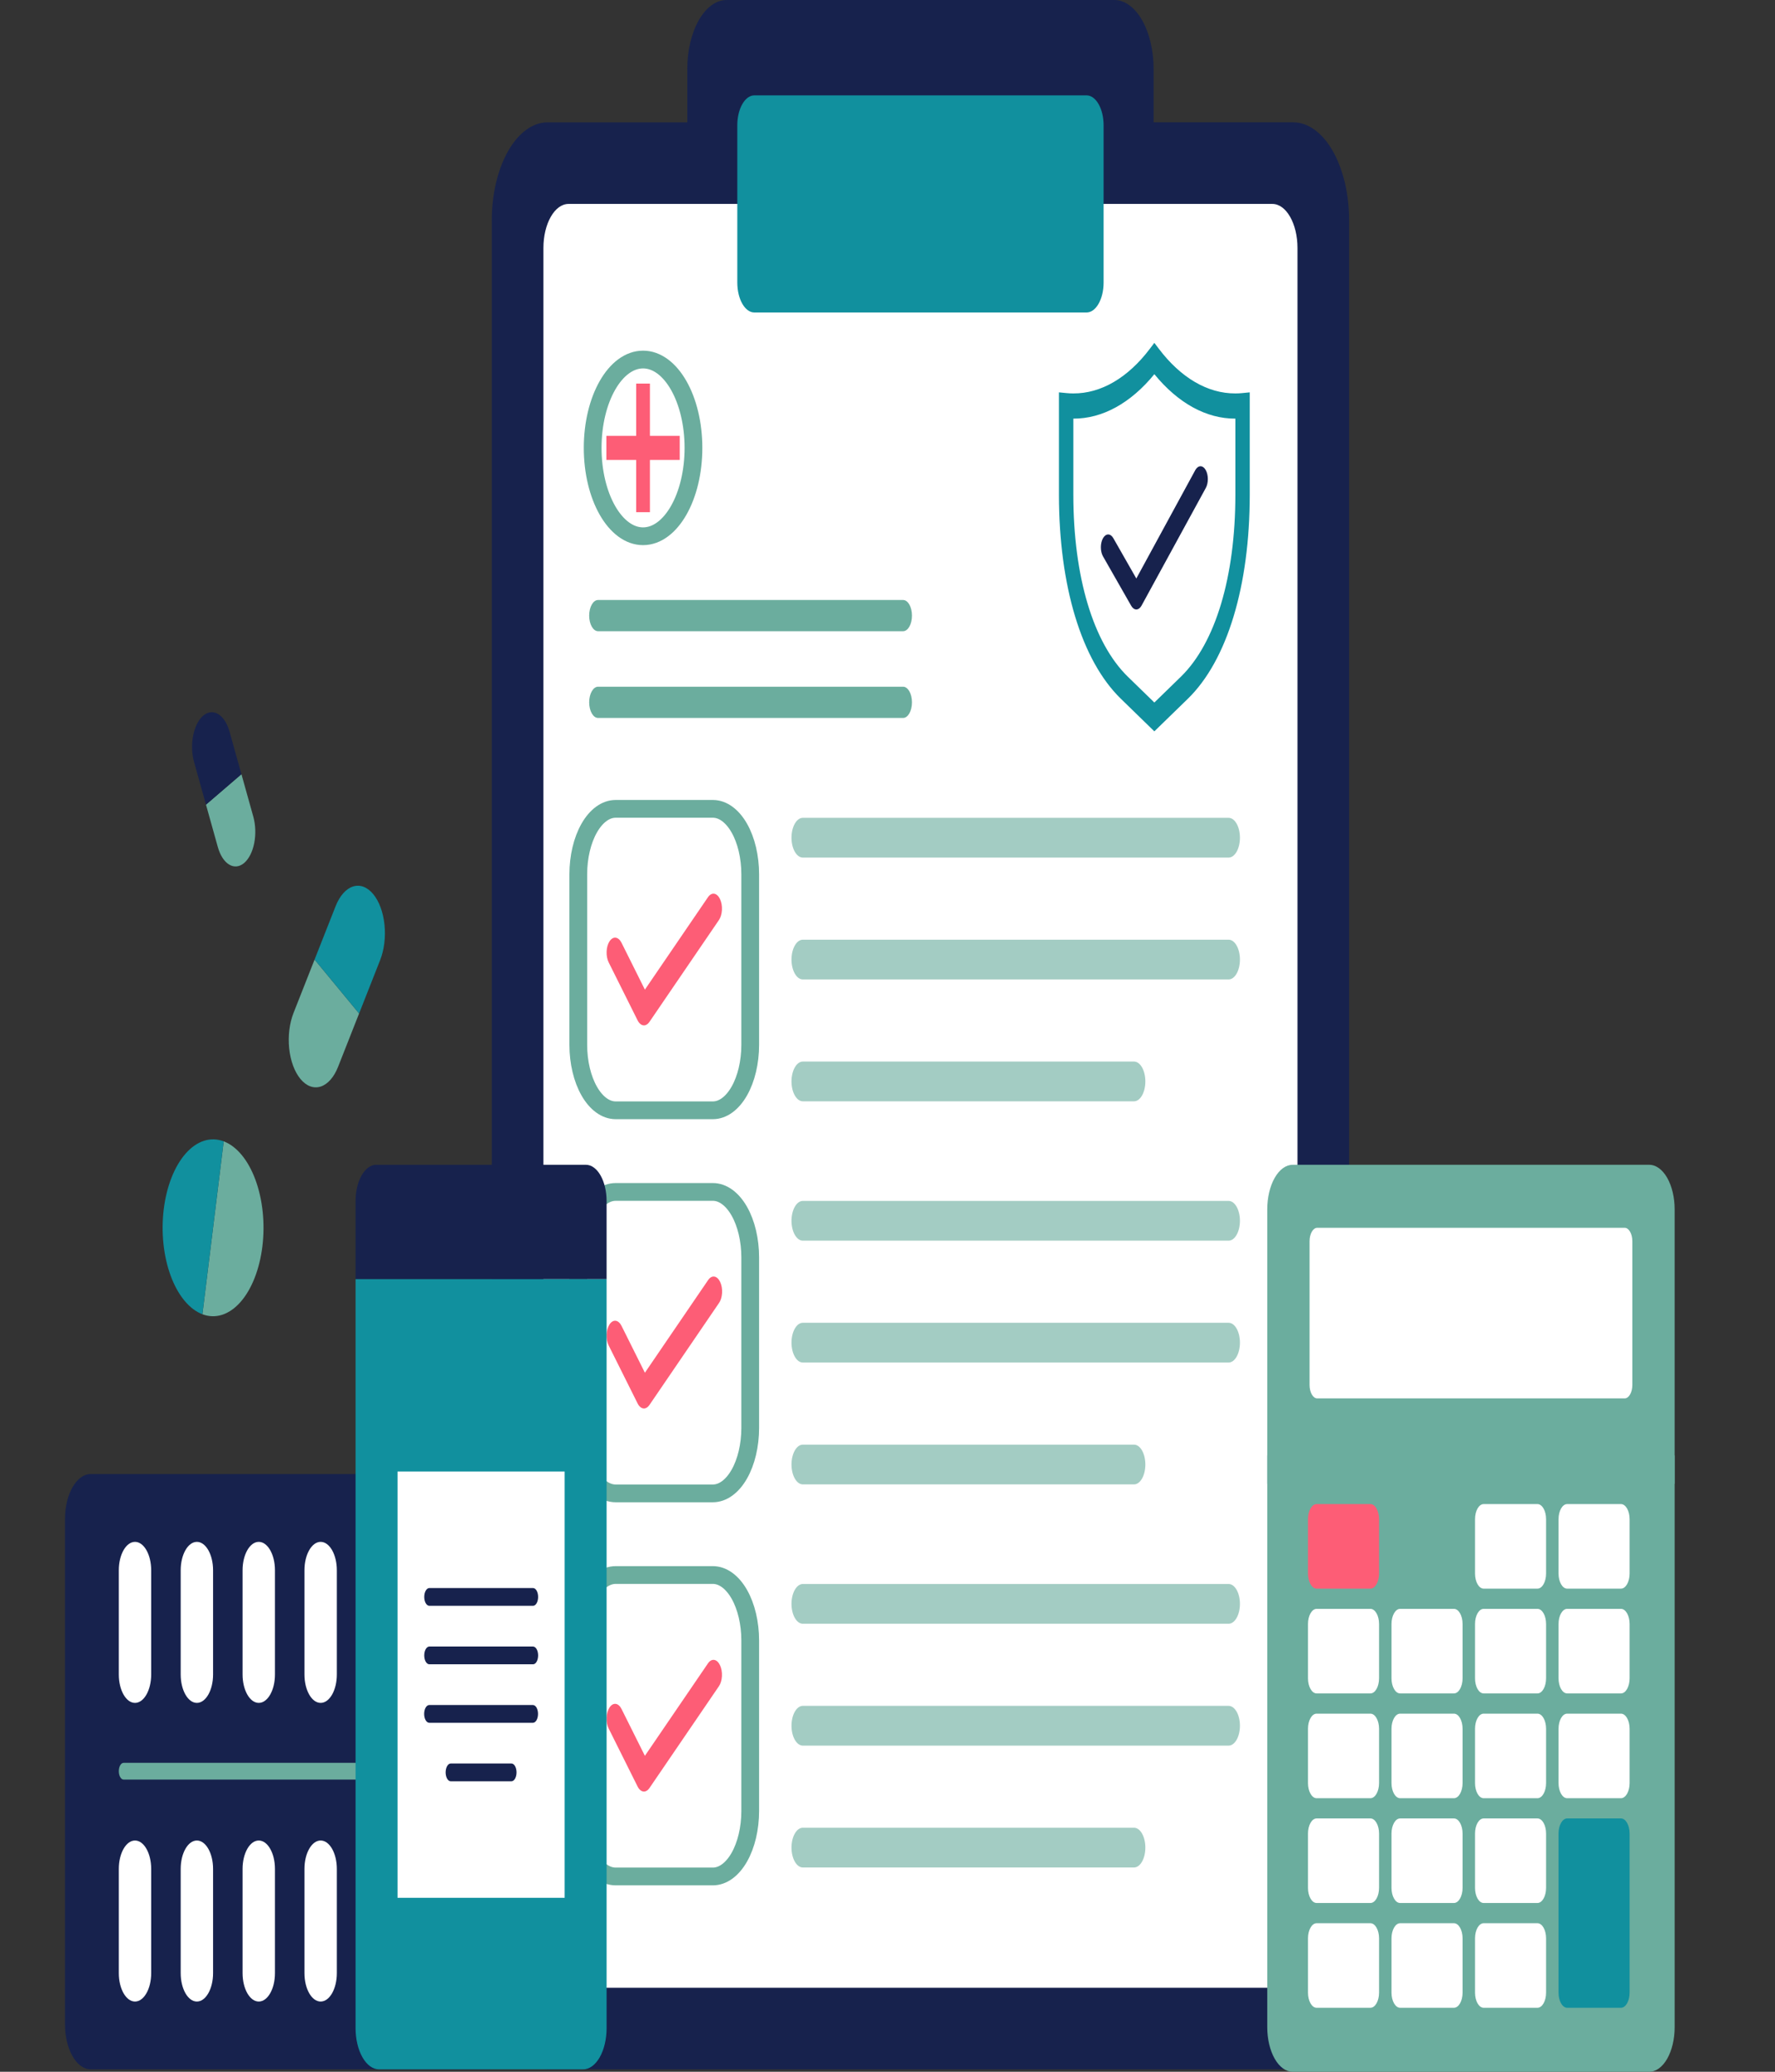 <svg width="600" height="700" viewBox="0 0 600 700" fill="none" xmlns="http://www.w3.org/2000/svg">
<rect x="0" y="0" width="600" height="700" fill="#333333" stroke="none"/>
<g clip-path="url(#clip0_23_139)">
<path d="M121.383 342.441L114.274 360.47C112.895 363.968 110.78 366.362 108.394 367.126C106.007 367.89 103.546 366.961 101.55 364.544C99.554 362.127 98.188 358.42 97.752 354.238C97.317 350.056 97.847 345.741 99.226 342.244L106.335 324.215L121.383 342.441Z" fill="#6BAD9E"/>
<path d="M106.335 324.215L113.444 306.186C114.126 304.455 114.997 302.976 116.006 301.834C117.015 300.692 118.143 299.909 119.324 299.531C120.506 299.153 121.718 299.186 122.892 299.629C124.067 300.072 125.18 300.916 126.168 302.112C127.156 303.309 128 304.835 128.651 306.603C129.303 308.372 129.749 310.348 129.965 312.418C130.181 314.489 130.162 316.614 129.909 318.672C129.657 320.73 129.175 322.68 128.492 324.412L121.383 342.441L106.335 324.215Z" fill="#11909E"/>
<path d="M88.691 421.147C87.737 428.894 85.066 435.66 81.266 439.956C77.465 444.252 72.847 445.727 68.426 444.055L75.619 385.632C80.04 387.303 83.9 391.984 86.352 398.645C88.803 405.305 89.645 413.399 88.691 421.147Z" fill="#6BAD9E"/>
<path d="M75.619 385.634L68.426 444.058C66.237 443.23 64.163 441.655 62.321 439.422C60.48 437.189 58.907 434.343 57.694 431.045C56.48 427.747 55.648 424.062 55.247 420.201C54.846 416.34 54.882 412.379 55.355 408.543C55.827 404.706 56.726 401.071 58 397.843C59.274 394.616 60.898 391.86 62.78 389.733C64.662 387.606 66.764 386.149 68.967 385.445C71.17 384.742 73.43 384.806 75.619 385.634Z" fill="#11909E"/>
<path d="M21.967 513.283L21.967 683.95C21.967 692.365 25.86 699.188 30.661 699.188H165.196C169.998 699.188 173.89 692.365 173.89 683.95V513.283C173.89 504.868 169.998 498.046 165.196 498.046H30.661C25.86 498.046 21.967 504.868 21.967 513.283Z" fill="#17224D"/>
<path d="M40.162 598.449V598.45C40.162 600.009 40.884 601.274 41.774 601.274H154.084C154.974 601.274 155.696 600.009 155.696 598.45V598.449C155.696 596.889 154.974 595.624 154.084 595.624H41.774C40.884 595.624 40.162 596.889 40.162 598.449Z" fill="#6BAD9E"/>
<path d="M144.753 631.452V666.686C144.753 671.981 147.202 676.274 150.224 676.274H150.224C153.246 676.274 155.695 671.981 155.695 666.686V631.452C155.695 626.157 153.246 621.864 150.224 621.864H150.224C147.202 621.864 144.753 626.157 144.753 631.452Z" fill="white"/>
<path d="M129.306 621.864H129.306C126.284 621.864 123.835 626.157 123.835 631.452V666.686C123.835 671.981 126.284 676.274 129.306 676.274H129.306C132.328 676.274 134.777 671.981 134.777 666.686V631.452C134.777 626.157 132.328 621.864 129.306 621.864Z" fill="white"/>
<path d="M108.388 621.864H108.388C105.366 621.864 102.917 626.157 102.917 631.452V666.686C102.917 671.981 105.366 676.274 108.388 676.274H108.388C111.41 676.274 113.859 671.981 113.859 666.686V631.452C113.859 626.157 111.41 621.864 108.388 621.864Z" fill="white"/>
<path d="M87.47 621.864H87.469C84.448 621.864 81.998 626.157 81.998 631.452V666.686C81.998 671.981 84.448 676.274 87.469 676.274H87.47C90.492 676.274 92.941 671.981 92.941 666.686V631.452C92.941 626.157 90.492 621.864 87.47 621.864Z" fill="white"/>
<path d="M66.552 621.864H66.551C63.53 621.864 61.08 626.157 61.08 631.452V666.686C61.08 671.981 63.53 676.274 66.551 676.274H66.552C69.574 676.274 72.023 671.981 72.023 666.686V631.452C72.023 626.157 69.574 621.864 66.552 621.864Z" fill="white"/>
<path d="M40.162 631.452V666.686C40.162 671.981 42.612 676.274 45.633 676.274H45.634C48.656 676.274 51.105 671.981 51.105 666.686V631.452C51.105 626.157 48.656 621.864 45.634 621.864H45.633C42.612 621.864 40.162 626.157 40.162 631.452Z" fill="white"/>
<path d="M144.753 530.547V565.781C144.753 571.077 147.202 575.37 150.224 575.37H150.224C153.246 575.37 155.696 571.077 155.696 565.781V530.547C155.696 525.252 153.246 520.959 150.224 520.959H150.224C147.202 520.959 144.753 525.252 144.753 530.547Z" fill="white"/>
<path d="M129.306 520.959H129.306C126.284 520.959 123.835 525.252 123.835 530.547V565.781C123.835 571.077 126.284 575.369 129.306 575.369H129.306C132.328 575.369 134.777 571.077 134.777 565.781V530.547C134.777 525.252 132.328 520.959 129.306 520.959Z" fill="white"/>
<path d="M108.388 520.959H108.388C105.366 520.959 102.917 525.252 102.917 530.547V565.781C102.917 571.077 105.366 575.369 108.388 575.369H108.388C111.41 575.369 113.859 571.077 113.859 565.781V530.547C113.859 525.252 111.41 520.959 108.388 520.959Z" fill="white"/>
<path d="M87.47 520.959H87.469C84.448 520.959 81.998 525.252 81.998 530.547V565.781C81.998 571.077 84.448 575.369 87.469 575.369H87.47C90.492 575.369 92.941 571.077 92.941 565.781V530.547C92.941 525.252 90.492 520.959 87.47 520.959Z" fill="white"/>
<path d="M66.552 520.959H66.551C63.53 520.959 61.08 525.252 61.08 530.547V565.781C61.08 571.077 63.53 575.369 66.551 575.369H66.552C69.574 575.369 72.023 571.077 72.023 565.781V530.547C72.023 525.252 69.574 520.959 66.552 520.959Z" fill="white"/>
<path d="M40.161 530.547V565.781C40.161 571.077 42.611 575.37 45.633 575.37H45.633C48.655 575.37 51.104 571.077 51.104 565.781V530.547C51.104 525.252 48.655 520.959 45.633 520.959H45.633C42.611 520.959 40.161 525.252 40.161 530.547Z" fill="white"/>
<path d="M232.323 23.293V41.336H185.108C180.104 41.336 175.305 44.82 171.767 51.021C168.229 57.222 166.241 65.632 166.24 74.401V666.125C166.241 674.893 168.23 683.302 171.768 689.502C175.306 695.701 180.105 699.184 185.108 699.184H437.17C439.647 699.185 442.1 698.331 444.39 696.67C446.679 695.009 448.759 692.574 450.511 689.504C452.263 686.434 453.652 682.789 454.601 678.777C455.549 674.766 456.037 670.467 456.037 666.125V74.401C456.037 70.059 455.549 65.759 454.601 61.747C453.653 57.735 452.263 54.09 450.511 51.019C448.759 47.948 446.679 45.513 444.39 43.851C442.101 42.189 439.647 41.334 437.17 41.334H389.954V23.291C389.954 17.114 388.554 11.19 386.062 6.822C383.569 2.454 380.189 0 376.665 0L245.61 0C242.086 0.001 238.706 2.456 236.214 6.824C233.723 11.192 232.323 17.116 232.323 23.293V23.293Z" fill="#17224D"/>
<path d="M183.691 83.785L183.691 656.734C183.691 664.954 187.493 671.618 192.183 671.618H430.093C434.784 671.618 438.586 664.954 438.586 656.734V83.785C438.586 75.566 434.784 68.902 430.093 68.902H192.183C187.493 68.902 183.691 75.566 183.691 83.785Z" fill="white"/>
<path d="M249.228 42.339V95.467C249.228 101.056 251.813 105.587 255.002 105.587L367.275 105.587C370.464 105.587 373.049 101.056 373.049 95.467V42.339C373.049 36.75 370.464 32.219 367.275 32.219L255.002 32.219C251.813 32.219 249.228 36.75 249.228 42.339Z" fill="#11909E"/>
<path d="M240.977 375.143H208.098C204.752 375.137 201.544 372.805 199.179 368.658C196.813 364.512 195.482 358.891 195.478 353.027V295.408C195.481 289.544 196.812 283.922 199.178 279.776C201.544 275.629 204.751 273.297 208.097 273.29H240.976C244.322 273.297 247.53 275.629 249.896 279.775C252.262 283.922 253.593 289.544 253.596 295.408V353.03C253.592 358.893 252.261 364.514 249.895 368.659C247.529 372.805 244.322 375.136 240.977 375.143V375.143Z" stroke="#6BAD9E" stroke-width="6" stroke-miterlimit="10"/>
<path d="M240.977 504.579H208.098C204.752 504.573 201.544 502.241 199.179 498.094C196.813 493.948 195.482 488.327 195.478 482.463V424.845C195.482 418.981 196.812 413.359 199.178 409.213C201.544 405.067 204.751 402.734 208.097 402.727H240.976C244.322 402.734 247.53 405.066 249.896 409.213C252.262 413.359 253.592 418.981 253.596 424.845V482.467C253.592 488.33 252.261 493.95 249.895 498.096C247.529 502.241 244.322 504.572 240.977 504.579V504.579Z" stroke="#6BAD9E" stroke-width="6" stroke-miterlimit="10"/>
<path d="M240.977 634.015H208.098C204.752 634.009 201.544 631.676 199.179 627.53C196.813 623.384 195.482 617.763 195.478 611.899V554.282C195.482 548.418 196.812 542.797 199.178 538.65C201.544 534.504 204.751 532.171 208.097 532.164H240.976C244.322 532.171 247.53 534.503 249.896 538.65C252.262 542.796 253.592 548.418 253.596 554.282V611.904C253.591 617.767 252.26 623.387 249.895 627.532C247.529 631.677 244.322 634.008 240.977 634.015Z" stroke="#6BAD9E" stroke-width="6" stroke-miterlimit="10"/>
<path d="M217.681 346.452C217.271 346.453 216.865 346.3 216.491 346.003C216.117 345.705 215.784 345.271 215.514 344.73L205.756 325.178C205.254 324.172 205 322.856 205.051 321.522C205.102 320.187 205.453 318.943 206.027 318.062C206.602 317.181 207.352 316.737 208.114 316.826C208.875 316.915 209.585 317.531 210.088 318.537L217.993 334.378L239.307 303.152C239.597 302.721 239.932 302.395 240.294 302.192C240.655 301.989 241.036 301.914 241.415 301.971C241.793 302.027 242.162 302.215 242.498 302.522C242.835 302.829 243.134 303.25 243.378 303.761C243.621 304.272 243.805 304.862 243.918 305.497C244.03 306.133 244.07 306.801 244.035 307.464C244 308.127 243.89 308.771 243.712 309.359C243.534 309.947 243.291 310.467 242.998 310.89L219.526 345.278C219.009 346.037 218.356 346.453 217.681 346.452V346.452Z" fill="#FD5D76"/>
<path d="M217.682 475.889C217.271 475.89 216.865 475.737 216.491 475.439C216.117 475.142 215.784 474.708 215.514 474.165L205.756 454.614C205.254 453.608 205 452.292 205.051 450.958C205.102 449.623 205.453 448.379 206.027 447.498C206.602 446.617 207.352 446.173 208.114 446.262C208.875 446.351 209.585 446.967 210.088 447.973L217.993 463.814L239.307 432.588C239.595 432.139 239.931 431.796 240.296 431.58C240.661 431.363 241.047 431.277 241.431 431.327C241.815 431.376 242.19 431.561 242.533 431.869C242.875 432.177 243.179 432.603 243.426 433.12C243.674 433.638 243.859 434.238 243.971 434.883C244.084 435.529 244.121 436.208 244.081 436.879C244.041 437.55 243.925 438.201 243.739 438.792C243.553 439.383 243.301 439.903 242.998 440.32L219.526 474.715C219.009 475.474 218.356 475.89 217.682 475.889V475.889Z" fill="#FD5D76"/>
<path d="M217.682 605.325C217.271 605.326 216.865 605.172 216.491 604.875C216.117 604.578 215.784 604.143 215.514 603.601L205.756 584.05C205.254 583.044 205 581.728 205.051 580.394C205.102 579.059 205.453 577.815 206.027 576.934C206.602 576.053 207.352 575.609 208.114 575.698C208.875 575.787 209.585 576.402 210.088 577.409L217.993 593.25L239.307 562.023C239.597 561.593 239.932 561.266 240.294 561.064C240.655 560.861 241.036 560.786 241.415 560.842C241.793 560.899 242.162 561.087 242.498 561.394C242.835 561.701 243.134 562.122 243.378 562.633C243.621 563.144 243.805 563.734 243.918 564.369C244.03 565.005 244.07 565.673 244.035 566.336C244 566.999 243.89 567.642 243.712 568.23C243.534 568.818 243.291 569.339 242.998 569.762L219.526 604.152C219.009 604.91 218.356 605.326 217.682 605.325V605.325Z" fill="#FD5D76"/>
<g opacity="0.62">
<path d="M271.382 317.498C269.266 317.498 267.549 320.506 267.549 324.215C267.549 327.925 269.266 330.932 271.382 330.932H415.3C417.417 330.932 419.133 327.925 419.133 324.215C419.133 320.506 417.417 317.498 415.3 317.498H271.382Z" fill="#6BAD9E"/>
<path d="M271.382 276.323C269.266 276.323 267.549 279.33 267.549 283.04C267.549 286.749 269.266 289.756 271.382 289.756H415.3C417.417 289.756 419.133 286.749 419.133 283.04C419.133 279.33 417.417 276.323 415.3 276.323H271.382Z" fill="#6BAD9E"/>
<path d="M271.383 358.673C269.266 358.673 267.55 361.68 267.55 365.39C267.55 369.099 269.266 372.106 271.383 372.106H383.328C385.445 372.106 387.161 369.099 387.161 365.39C387.161 361.68 385.445 358.673 383.328 358.673H271.383Z" fill="#6BAD9E"/>
</g>
<g opacity="0.62">
<path d="M271.382 446.934C269.266 446.934 267.549 449.942 267.549 453.651C267.549 457.361 269.266 460.368 271.382 460.368H415.3C417.417 460.368 419.133 457.361 419.133 453.651C419.133 449.942 417.417 446.934 415.3 446.934H271.382Z" fill="#6BAD9E"/>
<path d="M271.382 405.759C269.266 405.759 267.549 408.766 267.549 412.476C267.549 416.185 269.266 419.192 271.382 419.192H415.3C417.417 419.192 419.133 416.185 419.133 412.476C419.133 408.766 417.417 405.759 415.3 405.759H271.382Z" fill="#6BAD9E"/>
<path d="M271.383 488.109C269.266 488.109 267.55 491.116 267.55 494.825C267.55 498.535 269.266 501.542 271.383 501.542H383.328C385.445 501.542 387.161 498.535 387.161 494.825C387.161 491.116 385.445 488.109 383.328 488.109H271.383Z" fill="#6BAD9E"/>
</g>
<g opacity="0.62">
<path d="M271.382 576.37C269.266 576.37 267.549 579.377 267.549 583.087C267.549 586.797 269.266 589.804 271.382 589.804H415.3C417.417 589.804 419.133 586.797 419.133 583.087C419.133 579.377 417.417 576.37 415.3 576.37H271.382Z" fill="#6BAD9E"/>
<path d="M271.382 535.195C269.266 535.195 267.549 538.202 267.549 541.911C267.549 545.621 269.266 548.628 271.382 548.628H415.3C417.417 548.628 419.133 545.621 419.133 541.911C419.133 538.202 417.417 535.195 415.3 535.195H271.382Z" fill="#6BAD9E"/>
<path d="M271.383 617.545C269.266 617.545 267.55 620.552 267.55 624.261C267.55 627.971 269.266 630.978 271.383 630.978H383.328C385.445 630.978 387.161 627.971 387.161 624.261C387.161 620.552 385.445 617.545 383.328 617.545H271.383Z" fill="#6BAD9E"/>
</g>
<path d="M205.045 405.794V432.196H120.194V405.794C120.194 402.547 120.93 399.434 122.24 397.139C123.55 394.843 125.326 393.554 127.178 393.554H198.06C198.977 393.553 199.885 393.87 200.733 394.485C201.58 395.1 202.35 396.002 202.999 397.138C203.647 398.275 204.162 399.624 204.513 401.109C204.864 402.594 205.045 404.186 205.045 405.794V405.794Z" fill="#17224D"/>
<path d="M205.045 432.2V685.27C205.044 688.961 204.208 692.501 202.718 695.111C201.229 697.721 199.209 699.188 197.103 699.188H128.136C126.029 699.188 124.009 697.721 122.52 695.111C121.031 692.501 120.194 688.961 120.194 685.27V432.2H205.045Z" fill="#11909E"/>
<path d="M190.866 497.191H134.373V641.223H190.866V497.191Z" fill="white"/>
<path d="M180.151 542.565H145.09C144.641 542.55 144.214 542.227 143.9 541.666C143.586 541.105 143.41 540.351 143.41 539.565C143.41 538.779 143.586 538.024 143.9 537.463C144.214 536.902 144.641 536.579 145.09 536.564H180.154C180.381 536.556 180.607 536.628 180.819 536.776C181.031 536.923 181.223 537.143 181.386 537.422C181.548 537.702 181.677 538.035 181.766 538.403C181.854 538.771 181.899 539.166 181.899 539.565C181.899 539.964 181.854 540.359 181.766 540.727C181.677 541.095 181.548 541.428 181.386 541.707C181.223 541.987 181.031 542.206 180.819 542.354C180.607 542.501 180.381 542.573 180.154 542.565H180.151Z" fill="#17224D"/>
<path d="M180.151 562.327H145.09C144.641 562.312 144.214 561.989 143.9 561.428C143.586 560.867 143.41 560.113 143.41 559.327C143.41 558.541 143.586 557.786 143.9 557.225C144.214 556.664 144.641 556.341 145.09 556.326H180.154C180.381 556.318 180.607 556.39 180.819 556.538C181.031 556.685 181.223 556.905 181.386 557.184C181.548 557.463 181.677 557.797 181.766 558.165C181.854 558.533 181.899 558.928 181.899 559.327C181.899 559.726 181.854 560.121 181.766 560.489C181.677 560.856 181.548 561.19 181.386 561.469C181.223 561.749 181.031 561.968 180.819 562.116C180.607 562.263 180.381 562.335 180.154 562.327H180.151Z" fill="#17224D"/>
<path d="M180.151 582.088H145.09C144.636 582.088 144.2 581.772 143.879 581.209C143.558 580.646 143.377 579.883 143.377 579.087C143.377 578.291 143.558 577.527 143.879 576.965C144.2 576.402 144.636 576.086 145.09 576.086H180.154C180.608 576.086 181.043 576.402 181.364 576.965C181.686 577.527 181.866 578.291 181.866 579.087C181.866 579.883 181.686 580.646 181.364 581.209C181.043 581.772 180.608 582.088 180.154 582.088H180.151Z" fill="#17224D"/>
<path d="M172.889 601.85H152.349C151.895 601.85 151.46 601.534 151.138 600.971C150.817 600.408 150.637 599.645 150.637 598.849C150.637 598.053 150.817 597.289 151.138 596.726C151.46 596.164 151.895 595.847 152.349 595.847H172.889C173.343 595.847 173.779 596.164 174.1 596.726C174.421 597.289 174.601 598.053 174.601 598.849C174.601 599.645 174.421 600.408 174.1 600.971C173.779 601.534 173.343 601.85 172.889 601.85V601.85Z" fill="#17224D"/>
<path d="M217.374 181.188C226.782 181.188 234.408 167.822 234.408 151.334C234.408 134.846 226.782 121.479 217.374 121.479C207.966 121.479 200.339 134.846 200.339 151.334C200.339 167.822 207.966 181.188 217.374 181.188Z" stroke="#6BAD9E" stroke-width="6" stroke-miterlimit="10"/>
<path d="M229.771 147.263V155.403H219.695V173.06H215.051V155.403H204.976V147.263H215.051V129.606H219.695V147.263H229.771Z" fill="#FD5D76"/>
<path d="M436.954 393.557H557.489C559.767 393.557 561.95 395.142 563.561 397.965C565.171 400.787 566.076 404.614 566.076 408.605V501.323H428.368V408.605C428.368 404.614 429.272 400.787 430.883 397.965C432.493 395.142 434.677 393.557 436.954 393.557V393.557Z" fill="#6BAD9E"/>
<path d="M549.182 414.845H445.263C443.83 414.845 442.668 416.881 442.668 419.393V467.939C442.668 470.451 443.83 472.487 445.263 472.487H549.182C550.615 472.487 551.777 470.451 551.777 467.939V419.393C551.777 416.881 550.615 414.845 549.182 414.845Z" fill="white"/>
<path d="M428.368 491.764H566.077V684.952C566.077 688.943 565.172 692.77 563.562 695.592C561.952 698.415 559.768 700 557.49 700H436.955C435.828 700 434.711 699.611 433.669 698.855C432.627 698.099 431.681 696.991 430.883 695.593C430.086 694.196 429.453 692.537 429.021 690.711C428.59 688.885 428.368 686.928 428.368 684.952V491.764Z" fill="#6BAD9E"/>
<path d="M519.704 508.193H501.517C499.905 508.193 498.598 510.483 498.598 513.308V531.649C498.598 534.474 499.905 536.764 501.517 536.764H519.704C521.316 536.764 522.622 534.474 522.622 531.649V513.308C522.622 510.483 521.316 508.193 519.704 508.193Z" fill="white"/>
<path d="M519.704 543.597H501.517C499.905 543.597 498.598 545.887 498.598 548.712V567.053C498.598 569.878 499.905 572.168 501.517 572.168H519.704C521.316 572.168 522.622 569.878 522.622 567.053V548.712C522.622 545.887 521.316 543.597 519.704 543.597Z" fill="white"/>
<path d="M519.704 579.003H501.517C499.905 579.003 498.598 581.293 498.598 584.117V602.458C498.598 605.283 499.905 607.573 501.517 607.573H519.704C521.316 607.573 522.622 605.283 522.622 602.458V584.117C522.622 581.293 521.316 579.003 519.704 579.003Z" fill="white"/>
<path d="M519.704 614.407H501.517C499.905 614.407 498.598 616.697 498.598 619.522V637.862C498.598 640.687 499.905 642.977 501.517 642.977H519.704C521.316 642.977 522.622 640.687 522.622 637.862V619.522C522.622 616.697 521.316 614.407 519.704 614.407Z" fill="white"/>
<path d="M519.704 649.812H501.517C499.905 649.812 498.598 652.102 498.598 654.927V673.268C498.598 676.092 499.905 678.382 501.517 678.382H519.704C521.316 678.382 522.622 676.092 522.622 673.268V654.927C522.622 652.102 521.316 649.812 519.704 649.812Z" fill="white"/>
<path d="M491.473 508.193H473.286C471.674 508.193 470.368 510.483 470.368 513.308V531.649C470.368 534.474 471.674 536.764 473.286 536.764H491.473C493.085 536.764 494.391 534.474 494.391 531.649V513.308C494.391 510.483 493.085 508.193 491.473 508.193Z" fill="#6BAD9E"/>
<path d="M491.473 543.597H473.286C471.674 543.597 470.368 545.887 470.368 548.712V567.053C470.368 569.878 471.674 572.168 473.286 572.168H491.473C493.085 572.168 494.391 569.878 494.391 567.053V548.712C494.391 545.887 493.085 543.597 491.473 543.597Z" fill="white"/>
<path d="M491.473 579.003H473.286C471.674 579.003 470.368 581.293 470.368 584.117V602.458C470.368 605.283 471.674 607.573 473.286 607.573H491.473C493.085 607.573 494.391 605.283 494.391 602.458V584.117C494.391 581.293 493.085 579.003 491.473 579.003Z" fill="white"/>
<path d="M491.473 614.407H473.286C471.674 614.407 470.368 616.697 470.368 619.522V637.862C470.368 640.687 471.674 642.977 473.286 642.977H491.473C493.085 642.977 494.391 640.687 494.391 637.862V619.522C494.391 616.697 493.085 614.407 491.473 614.407Z" fill="white"/>
<path d="M491.473 649.812H473.286C471.674 649.812 470.368 652.102 470.368 654.927V673.268C470.368 676.092 471.674 678.382 473.286 678.382H491.473C493.085 678.382 494.391 676.092 494.391 673.268V654.927C494.391 652.102 493.085 649.812 491.473 649.812Z" fill="white"/>
<path d="M463.242 508.193H445.055C443.443 508.193 442.137 510.483 442.137 513.308V531.649C442.137 534.474 443.443 536.764 445.055 536.764H463.242C464.854 536.764 466.161 534.474 466.161 531.649V513.308C466.161 510.483 464.854 508.193 463.242 508.193Z" fill="#FD5D76"/>
<path d="M463.242 543.597H445.055C443.443 543.597 442.137 545.887 442.137 548.712V567.053C442.137 569.878 443.443 572.168 445.055 572.168H463.242C464.854 572.168 466.161 569.878 466.161 567.053V548.712C466.161 545.887 464.854 543.597 463.242 543.597Z" fill="white"/>
<path d="M463.242 579.003H445.055C443.443 579.003 442.137 581.293 442.137 584.117V602.458C442.137 605.283 443.443 607.573 445.055 607.573H463.242C464.854 607.573 466.161 605.283 466.161 602.458V584.117C466.161 581.293 464.854 579.003 463.242 579.003Z" fill="white"/>
<path d="M463.242 614.407H445.055C443.443 614.407 442.137 616.697 442.137 619.522V637.862C442.137 640.687 443.443 642.977 445.055 642.977H463.242C464.854 642.977 466.161 640.687 466.161 637.862V619.522C466.161 616.697 464.854 614.407 463.242 614.407Z" fill="white"/>
<path d="M463.242 649.812H445.055C443.443 649.812 442.137 652.102 442.137 654.927V673.268C442.137 676.092 443.443 678.382 445.055 678.382H463.242C464.854 678.382 466.161 676.092 466.161 673.268V654.927C466.161 652.102 464.854 649.812 463.242 649.812Z" fill="white"/>
<path d="M547.935 508.193H529.748C528.136 508.193 526.829 510.483 526.829 513.308V531.649C526.829 534.474 528.136 536.764 529.748 536.764H547.935C549.546 536.764 550.853 534.474 550.853 531.649V513.308C550.853 510.483 549.546 508.193 547.935 508.193Z" fill="white"/>
<path d="M547.935 543.597H529.748C528.136 543.597 526.829 545.887 526.829 548.712V567.053C526.829 569.878 528.136 572.168 529.748 572.168H547.935C549.546 572.168 550.853 569.878 550.853 567.053V548.712C550.853 545.887 549.546 543.597 547.935 543.597Z" fill="white"/>
<path d="M547.935 579.003H529.748C528.136 579.003 526.829 581.293 526.829 584.117V602.458C526.829 605.283 528.136 607.573 529.748 607.573H547.935C549.546 607.573 550.853 605.283 550.853 602.458V584.117C550.853 581.293 549.546 579.003 547.935 579.003Z" fill="white"/>
<path d="M547.935 614.407H529.748C528.136 614.407 526.829 616.697 526.829 619.522V673.268C526.829 676.092 528.136 678.382 529.748 678.382H547.935C549.546 678.382 550.853 676.092 550.853 673.268V619.522C550.853 616.697 549.546 614.407 547.935 614.407Z" fill="#11909E"/>
<path d="M417.596 137.185C407.713 137.214 398.096 131.591 390.202 121.171C382.309 131.592 372.692 137.214 362.81 137.185C361.999 137.185 361.187 137.151 360.386 137.073V167.183C360.396 194.249 366.542 219.182 380.035 232.348L390.202 242.239L400.369 232.348C413.861 219.186 420.008 194.245 420.018 167.183V137.072C419.219 137.151 418.406 137.185 417.596 137.185Z" fill="white"/>
<path d="M417.596 134.569C408.035 134.622 398.728 129.182 391.1 119.081L390.205 117.896L389.31 119.081C381.682 129.182 372.375 134.622 362.814 134.569C361.999 134.569 361.211 134.532 360.475 134.457L358.898 134.302V167.18C358.909 197.4 366.351 221.981 379.315 234.631L390.208 245.228L401.102 234.63C414.065 221.984 421.506 197.4 421.517 167.179V134.305L419.941 134.46C419.199 134.532 418.412 134.569 417.596 134.569ZM418.526 167.18C418.516 195.445 411.633 218.364 399.646 230.058L390.202 239.248L380.761 230.058C368.772 218.362 361.89 195.443 361.879 167.18V139.786C362.185 139.796 362.495 139.802 362.809 139.802C372.637 139.857 382.224 134.473 390.202 124.418C398.182 134.472 407.768 139.856 417.596 139.802C417.91 139.802 418.22 139.797 418.526 139.786V167.18Z" fill="#11909E"/>
<path d="M390.202 247.107L378.855 236.067C365.583 223.123 357.966 198.013 357.954 167.18V132.566L360.522 132.817C361.241 132.888 362.01 132.929 362.809 132.929C372.166 132.981 381.275 127.657 388.741 117.771L390.202 115.842L391.665 117.771C399.13 127.657 408.239 132.981 417.596 132.929C418.396 132.929 419.165 132.892 419.883 132.817L422.451 132.566V167.182C422.439 198.017 414.822 223.126 401.553 236.07L390.202 247.107ZM359.829 136.04V167.179C359.839 196.784 367.106 220.844 379.764 233.193L390.2 243.345L400.638 233.191C413.295 220.844 420.56 196.784 420.572 167.177V136.049L419.986 136.106C419.233 136.18 418.428 136.218 417.593 136.218C407.829 136.272 398.324 130.715 390.534 120.399L390.2 119.96L389.866 120.399C382.076 130.716 372.571 136.273 362.807 136.218C361.972 136.218 361.167 136.18 360.414 136.106L359.829 136.04ZM390.202 241.122L380.306 231.494C368.01 219.503 360.952 196.057 360.94 167.179V138.109L361.896 138.138C362.196 138.148 362.501 138.152 362.809 138.152C372.44 138.199 381.834 132.924 389.656 123.077L390.202 122.389L390.75 123.077C398.571 132.924 407.965 138.199 417.596 138.152C417.904 138.152 418.208 138.148 418.509 138.138L419.465 138.109V167.181C419.454 196.061 412.396 219.503 400.102 231.496L390.202 241.122ZM362.82 141.446V167.182C362.831 194.831 369.534 217.226 381.221 228.623L390.206 237.364L399.194 228.623C410.874 217.228 417.58 194.832 417.591 167.181V141.446C407.799 141.49 398.237 136.247 390.206 126.429C382.174 136.247 372.612 141.49 362.82 141.446Z" fill="#11909E"/>
<path d="M384.109 205.924C383.784 205.924 383.462 205.813 383.162 205.594C382.862 205.376 382.589 205.056 382.36 204.653L372.819 187.936C372.366 187.119 372.115 186.022 372.12 184.883C372.125 183.745 372.385 182.655 372.845 181.849C373.304 181.044 373.926 180.588 374.576 180.58C375.226 180.571 375.851 181.011 376.318 181.805L384.109 195.46L404.087 158.757C404.554 157.964 405.179 157.524 405.829 157.532C406.479 157.54 407.101 157.997 407.56 158.802C408.02 159.607 408.28 160.697 408.285 161.836C408.29 162.975 408.038 164.071 407.586 164.888L385.857 204.655C385.628 205.058 385.355 205.378 385.055 205.595C384.755 205.813 384.433 205.925 384.109 205.924V205.924Z" fill="#17224D"/>
<path d="M305.262 202.724H202.168C200.506 202.724 199.158 205.086 199.158 208C199.158 210.914 200.506 213.276 202.168 213.276H305.262C306.925 213.276 308.272 210.914 308.272 208C308.272 205.086 306.925 202.724 305.262 202.724Z" fill="#6BAD9E"/>
<path d="M305.262 232.026H202.168C200.506 232.026 199.158 234.389 199.158 237.302C199.158 240.216 200.506 242.579 202.168 242.579H305.262C306.925 242.579 308.272 240.216 308.272 237.302C308.272 234.389 306.925 232.026 305.262 232.026Z" fill="#6BAD9E"/>
<path d="M81.612 261.576L85.627 275.936C86.4 278.721 86.511 281.929 85.937 284.858C85.362 287.786 84.149 290.196 82.562 291.558C80.975 292.921 79.145 293.125 77.472 292.126C75.8 291.127 74.422 289.006 73.64 286.228L69.626 271.874L81.612 261.576Z" fill="#6BAD9E"/>
<path d="M69.626 271.874L65.611 257.514C65.223 256.134 64.994 254.633 64.937 253.098C64.88 251.562 64.997 250.023 65.28 248.566C65.563 247.11 66.007 245.766 66.588 244.611C67.168 243.456 67.872 242.513 68.66 241.836C69.449 241.16 70.306 240.762 71.182 240.666C72.058 240.571 72.936 240.779 73.767 241.279C74.597 241.779 75.363 242.562 76.02 243.581C76.677 244.601 77.213 245.838 77.598 247.221L81.612 261.582L69.626 271.874Z" fill="#17224D"/>
</g>
<defs>
<clipPath id="clip0_23_139">
<rect width="600" height="700" fill="white"/>
</clipPath>
</defs>
</svg>
